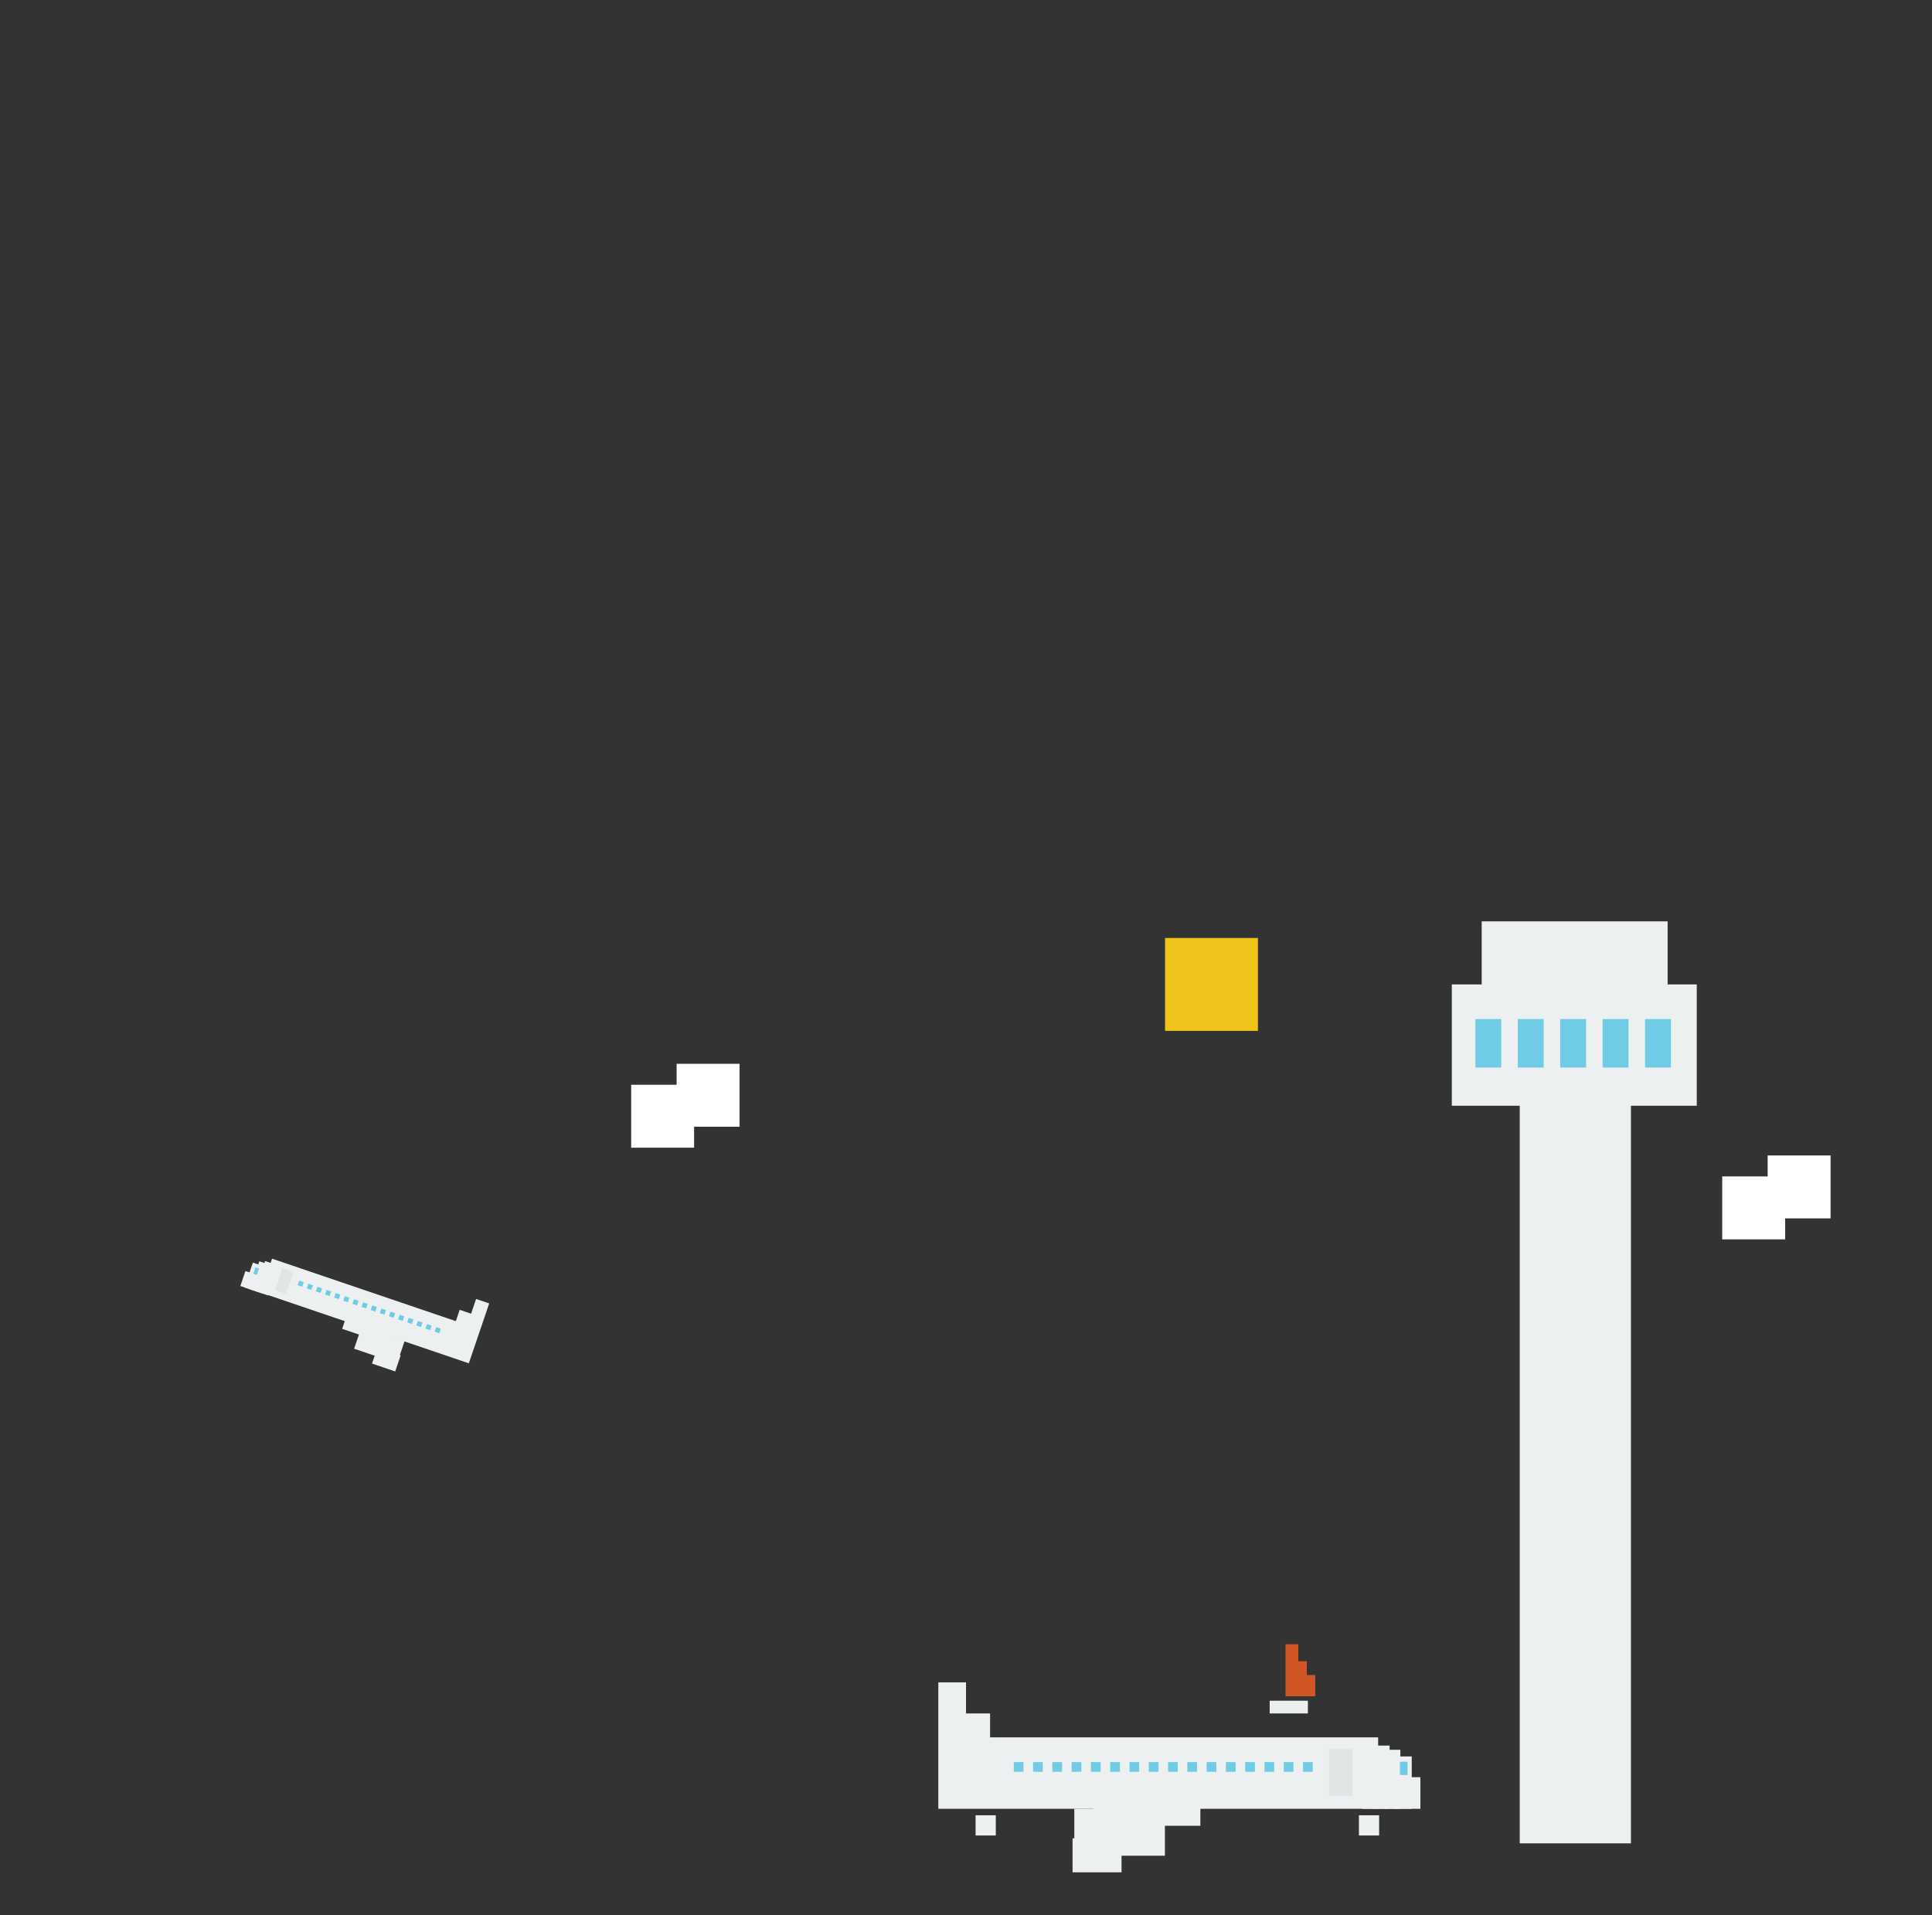 <?xml version="1.0" encoding="iso-8859-1"?>
<!-- Generator: Adobe Illustrator 19.1.0, SVG Export Plug-In . SVG Version: 6.00 Build 0)  -->
<svg version="1.1" id="Layer_1" xmlns="http://www.w3.org/2000/svg" xmlns:xlink="http://www.w3.org/1999/xlink" x="0px" y="0px"
	 viewBox="0 0 597.171 592.013" style="enable-background:new 0 0 597.171 592.013;" xml:space="preserve">
<rect x="0" y="0" width="597.171" height="592.013" fill="#333333" stroke="none"/>
<g>
	
		<rect x="80.311" y="390.104" transform="matrix(0.947 0.322 -0.322 0.947 131.5 -5.515)" style="fill:#ECF0F1;" width="4.242" height="9.775"/>
	<polygon style="fill:#ECF0F1;" points="140.892,408.357 142.081,404.857 145.608,406.056 147.155,401.504 151.206,402.881 
		149.659,407.433 148.872,409.749 148.47,410.933 144.915,421.391 137.337,418.816 80.53,399.507 84.085,389.048 	"/>
	<g>
		
			<rect x="106.113" y="408.382" transform="matrix(-0.947 -0.322 0.322 -0.947 90.381 836.957)" style="fill:#ECF0F1;" width="16.507" height="5.252"/>
		
			<rect x="110.203" y="412.178" transform="matrix(-0.947 -0.322 0.322 -0.947 94.369 847.209)" style="fill:#ECF0F1;" width="14.011" height="7.253"/>
		
			<rect x="115.578" y="417.68" transform="matrix(-0.947 -0.322 0.322 -0.947 97.118 856.666)" style="fill:#ECF0F1;" width="7.573" height="5.252"/>
	</g>
	
		<rect x="78.638" y="390.202" transform="matrix(0.947 0.322 -0.322 0.947 131.338 -4.989)" style="fill:#ECF0F1;" width="4.242" height="9.127"/>
	
		<rect x="76.8" y="390.637" transform="matrix(0.947 0.322 -0.322 0.947 131.214 -4.402)" style="fill:#ECF0F1;" width="4.242" height="8.096"/>
	<g>
		
			<rect x="92.145" y="396.123" transform="matrix(-0.947 -0.322 0.322 -0.947 53.129 802.529)" style="fill:#70CCE4;" width="1.501" height="1.501"/>
		
			<rect x="94.968" y="397.082" transform="matrix(-0.947 -0.322 0.322 -0.947 58.316 805.305)" style="fill:#70CCE4;" width="1.501" height="1.501"/>
		
			<rect x="97.791" y="398.042" transform="matrix(-0.947 -0.322 0.322 -0.947 63.503 808.082)" style="fill:#70CCE4;" width="1.501" height="1.501"/>
		
			<rect x="100.614" y="399.001" transform="matrix(-0.947 -0.322 0.322 -0.947 68.69 810.858)" style="fill:#70CCE4;" width="1.501" height="1.501"/>
		
			<rect x="103.437" y="399.961" transform="matrix(-0.947 -0.322 0.322 -0.947 73.877 813.635)" style="fill:#70CCE4;" width="1.501" height="1.501"/>
		
			<rect x="106.26" y="400.92" transform="matrix(-0.947 -0.322 0.322 -0.947 79.064 816.411)" style="fill:#70CCE4;" width="1.501" height="1.501"/>
		
			<rect x="109.083" y="401.88" transform="matrix(-0.947 -0.322 0.322 -0.947 84.251 819.188)" style="fill:#70CCE4;" width="1.501" height="1.501"/>
		
			<rect x="111.906" y="402.839" transform="matrix(-0.947 -0.322 0.322 -0.947 89.438 821.964)" style="fill:#70CCE4;" width="1.501" height="1.501"/>
		
			<rect x="114.729" y="403.799" transform="matrix(-0.947 -0.322 0.322 -0.947 94.624 824.74)" style="fill:#70CCE4;" width="1.501" height="1.501"/>
		
			<rect x="117.552" y="404.758" transform="matrix(-0.947 -0.322 0.322 -0.947 99.811 827.517)" style="fill:#70CCE4;" width="1.501" height="1.501"/>
		
			<rect x="120.374" y="405.718" transform="matrix(-0.947 -0.322 0.322 -0.947 104.998 830.293)" style="fill:#70CCE4;" width="1.501" height="1.501"/>
		
			<rect x="123.197" y="406.677" transform="matrix(-0.947 -0.322 0.322 -0.947 110.185 833.07)" style="fill:#70CCE4;" width="1.501" height="1.501"/>
		
			<rect x="126.02" y="407.637" transform="matrix(-0.947 -0.322 0.322 -0.947 115.372 835.846)" style="fill:#70CCE4;" width="1.501" height="1.501"/>
		
			<rect x="128.843" y="408.596" transform="matrix(-0.947 -0.322 0.322 -0.947 120.559 838.622)" style="fill:#70CCE4;" width="1.501" height="1.501"/>
		
			<rect x="131.666" y="409.556" transform="matrix(-0.947 -0.322 0.322 -0.947 125.746 841.399)" style="fill:#70CCE4;" width="1.501" height="1.501"/>
		
			<rect x="134.489" y="410.515" transform="matrix(-0.947 -0.322 0.322 -0.947 130.933 844.175)" style="fill:#70CCE4;" width="1.501" height="1.501"/>
	</g>
	
		<rect x="86.003" y="392.444" transform="matrix(-0.947 -0.322 0.322 -0.947 43.503 799.303)" style="fill:#E1E5E6;" width="3.627" height="7.224"/>
	
		<rect x="75.02" y="393.331" transform="matrix(0.947 0.322 -0.322 0.947 131.47 -3.771)" style="fill:#ECF0F1;" width="4.242" height="4.888"/>
	
		<rect x="78.535" y="391.958" transform="matrix(-0.947 -0.322 0.322 -0.947 27.57 790.527)" style="fill:#70CCE4;" width="1.178" height="2.053"/>
</g>
<g>
	<rect x="532.326" y="363.629" style="fill:#FFFFFF;" width="19.451" height="19.449"/>
	<rect x="546.374" y="357.145" style="fill:#FFFFFF;" width="19.447" height="19.45"/>
</g>
<rect x="360.108" y="289.925" style="fill:#EFC319;" width="28.712" height="28.712"/>
<g>
	<rect x="195.09" y="335.296" style="fill:#FFFFFF;" width="19.453" height="19.45"/>
	<rect x="209.142" y="328.814" style="fill:#FFFFFF;" width="19.445" height="19.448"/>
</g>
<rect x="392.452" y="525.68" style="fill:#ECEFF0;" width="11.814" height="3.937"/>
<polygon style="fill:#D15627;" points="403.918,517.74 403.918,513.475 401.295,513.475 401.295,508.224 397.354,508.224 
	397.354,524.305 400.31,524.305 401.295,524.305 403.265,524.305 403.918,524.305 406.545,524.305 406.545,517.74 "/>
<g>
	<rect x="469.745" y="331.28" style="fill:#ECF0F1;" width="34.373" height="238.488"/>
	<rect x="448.748" y="304.281" style="fill:#ECF0F1;" width="75.71" height="37.498"/>
	<rect x="457.982" y="284.783" style="fill:#ECF0F1;" width="57.475" height="31.498"/>
</g>
<rect x="456.031" y="314.981" style="fill:#70CCE4;" width="8" height="14.999"/>
<rect x="469.142" y="314.981" style="fill:#70CCE4;" width="8" height="14.999"/>
<rect x="495.363" y="314.981" style="fill:#70CCE4;" width="8" height="14.999"/>
<rect x="508.474" y="314.981" style="fill:#70CCE4;" width="8" height="14.999"/>
<rect x="482.253" y="314.981" style="fill:#70CCE4;" width="8" height="14.999"/>
<rect x="421.041" y="539.548" style="fill:#ECF0F1;" width="8.48" height="19.542"/>
<polygon style="fill:#ECF0F1;" points="306.031,537.007 306.031,529.616 298.586,529.616 298.586,520.007 290.031,520.007 
	290.031,529.616 290.031,534.507 290.031,537.007 290.031,559.09 306.031,559.09 425.977,559.09 425.977,537.007 "/>
<g>
	<rect x="338.031" y="553.84" style="fill:#ECF0F1;" width="33" height="10.5"/>
	<rect x="332.062" y="559.09" style="fill:#ECF0F1;" width="28.01" height="14.5"/>
	<rect x="331.521" y="568.223" style="fill:#ECF0F1;" width="15.14" height="10.5"/>
</g>
<rect x="420.031" y="561.09" style="fill:#ECF0F1;" width="6.25" height="6.25"/>
<rect x="424.354" y="540.843" style="fill:#ECF0F1;" width="8.48" height="18.246"/>
<rect x="301.544" y="561.09" style="fill:#ECF0F1;" width="6.25" height="6.25"/>
<rect x="427.885" y="542.905" style="fill:#ECF0F1;" width="8.48" height="16.185"/>
<rect x="432.708" y="544.544" style="fill:#70CCE4;" width="2.354" height="4.104"/>
<g>
	<rect x="402.766" y="544.648" style="fill:#70CCE4;" width="3" height="3"/>
	<rect x="396.805" y="544.648" style="fill:#70CCE4;" width="3" height="3"/>
	<rect x="390.845" y="544.648" style="fill:#70CCE4;" width="3" height="3"/>
	<rect x="384.884" y="544.648" style="fill:#70CCE4;" width="3" height="3"/>
	<rect x="378.924" y="544.648" style="fill:#70CCE4;" width="3" height="3"/>
	<rect x="372.963" y="544.648" style="fill:#70CCE4;" width="3" height="3"/>
	<rect x="367.003" y="544.648" style="fill:#70CCE4;" width="3" height="3"/>
	<rect x="361.042" y="544.648" style="fill:#70CCE4;" width="3" height="3"/>
	<rect x="355.082" y="544.648" style="fill:#70CCE4;" width="3" height="3"/>
	<rect x="349.122" y="544.648" style="fill:#70CCE4;" width="3" height="3"/>
	<rect x="343.161" y="544.648" style="fill:#70CCE4;" width="3" height="3"/>
	<rect x="337.201" y="544.648" style="fill:#70CCE4;" width="3" height="3"/>
	<rect x="331.24" y="544.648" style="fill:#70CCE4;" width="3" height="3"/>
	<rect x="325.28" y="544.648" style="fill:#70CCE4;" width="3" height="3"/>
	<rect x="319.319" y="544.648" style="fill:#70CCE4;" width="3" height="3"/>
	<rect x="313.359" y="544.648" style="fill:#70CCE4;" width="3" height="3"/>
</g>
<rect x="410.781" y="540.648" style="fill:#E1E5E6;" width="7.25" height="14.441"/>
<rect x="430.552" y="549.319" style="fill:#ECF0F1;" width="8.48" height="9.771"/>
</svg>
